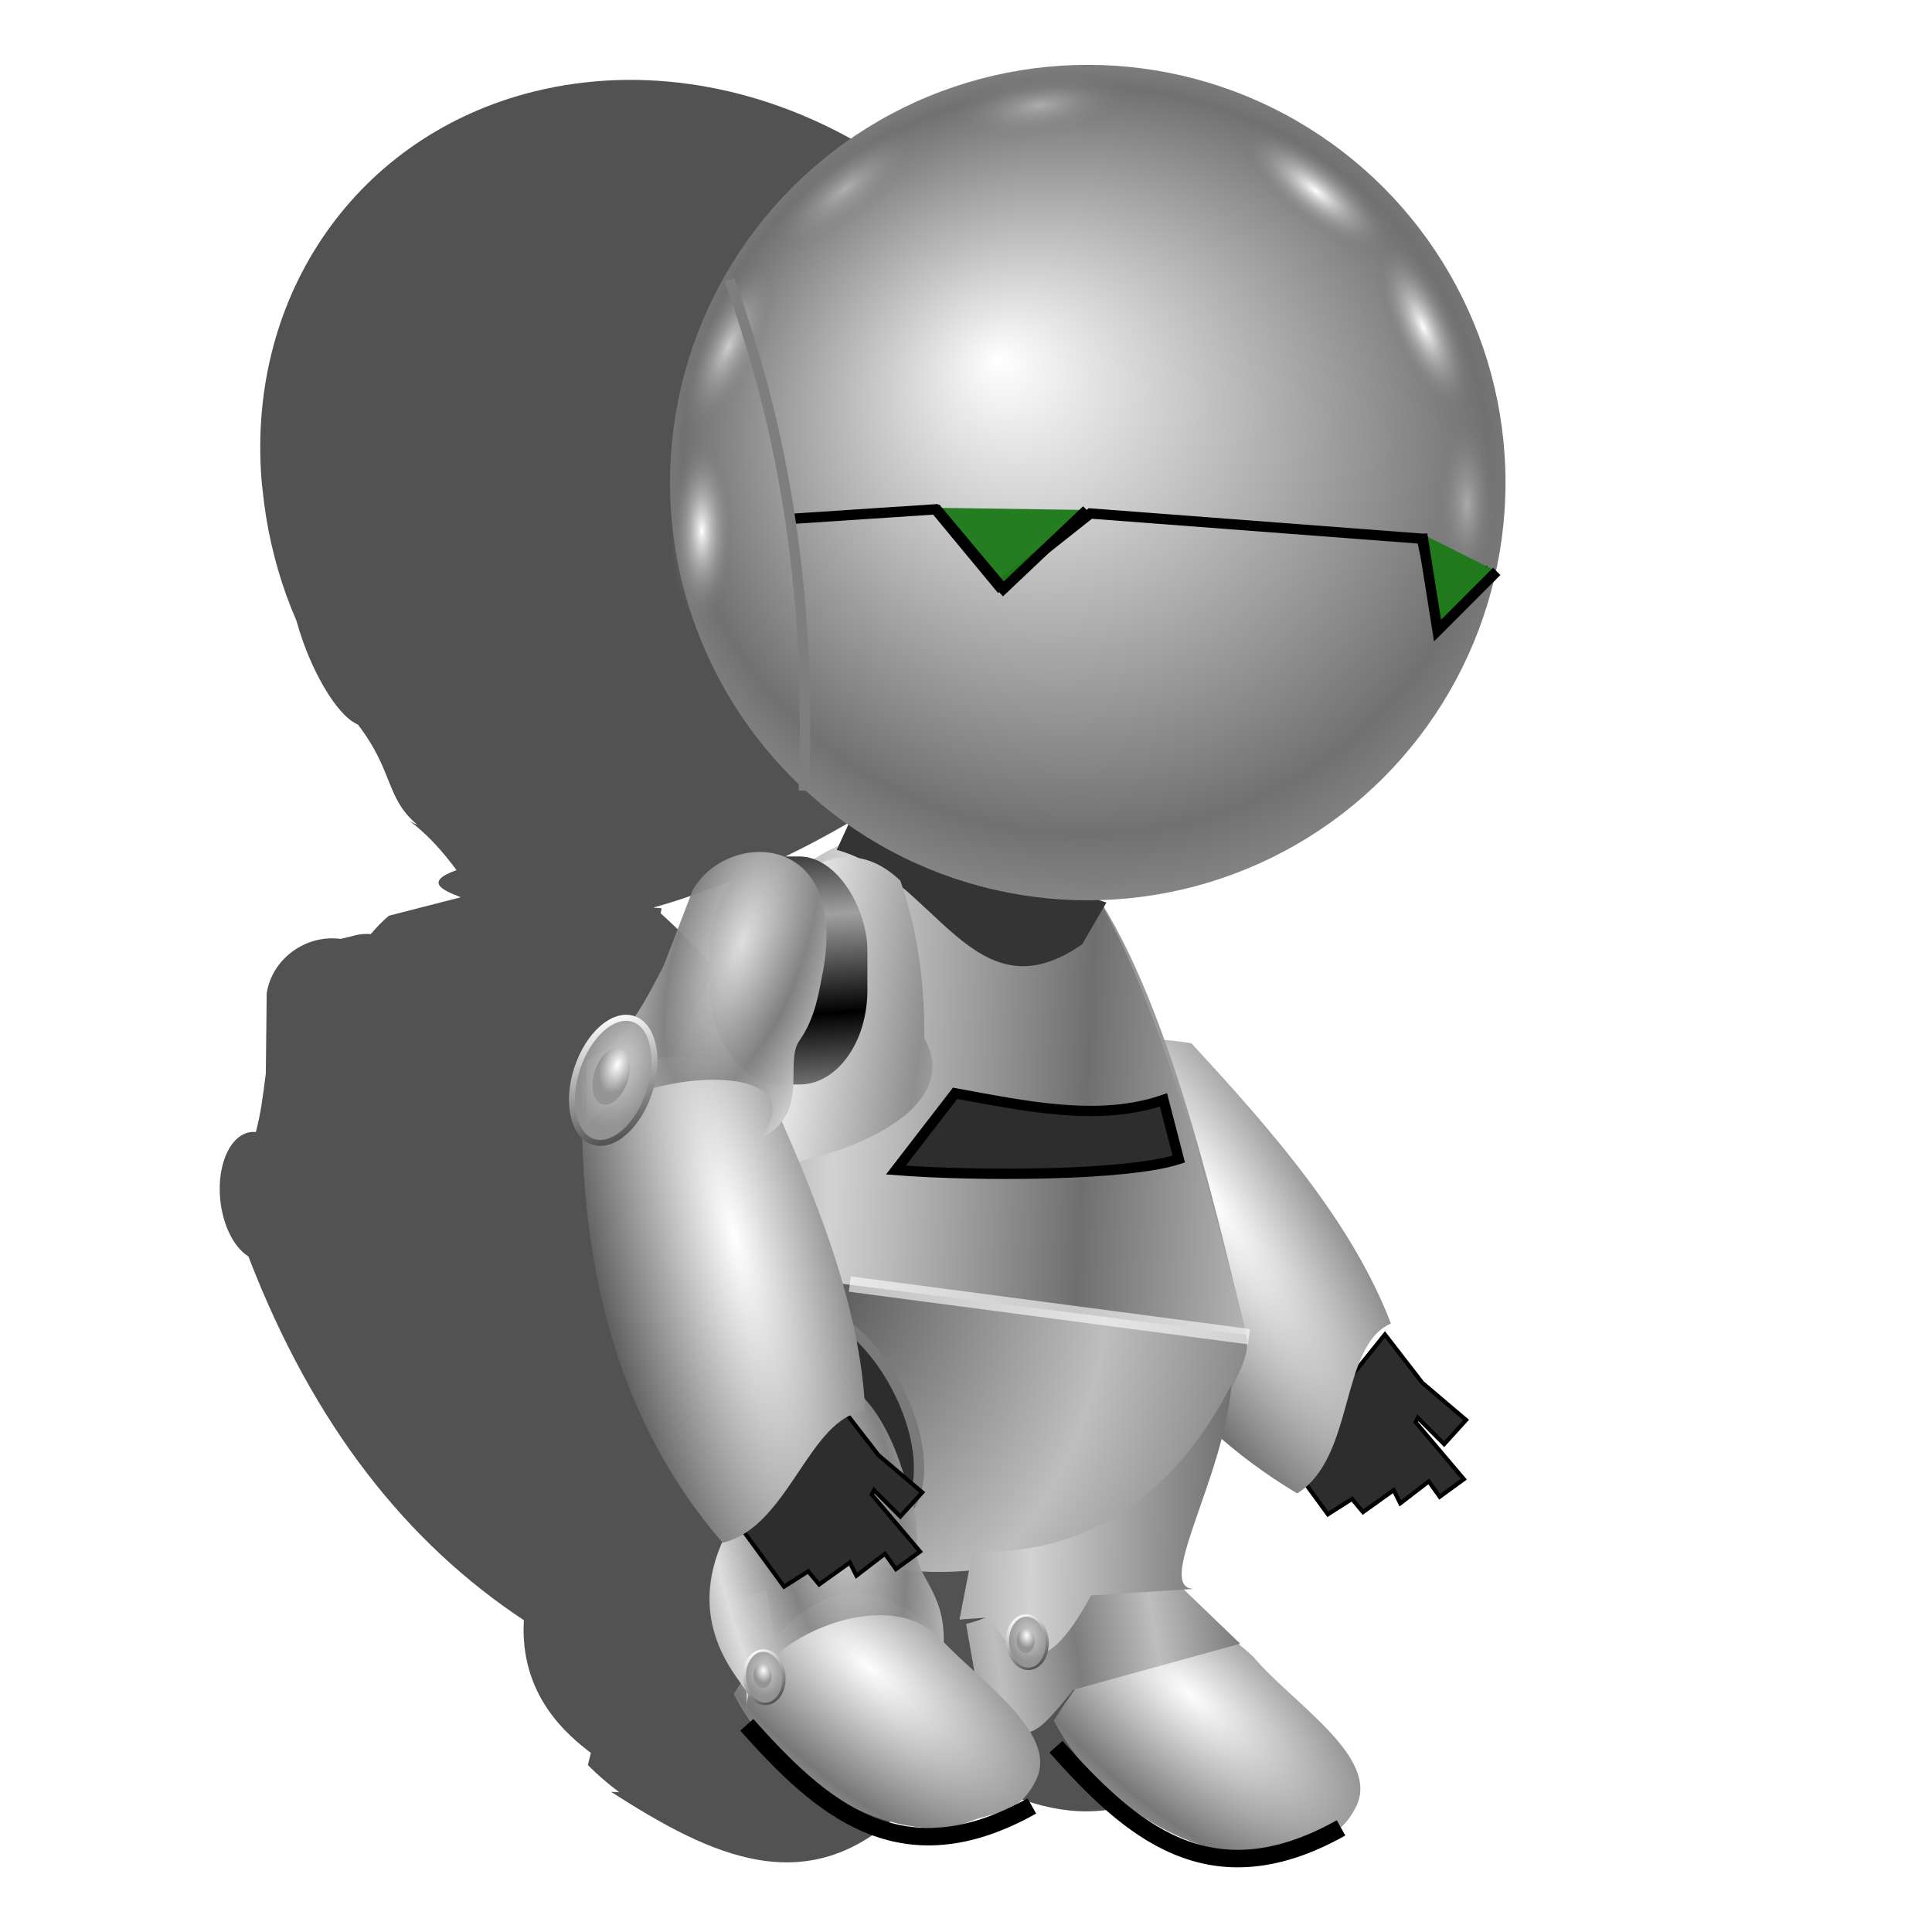 <?xml version="1.0" encoding="UTF-8" standalone="no"?>
<!-- Created with Inkscape (http://www.inkscape.org/) -->

<svg
   xmlns:dc="http://purl.org/dc/elements/1.1/"
   xmlns:cc="http://creativecommons.org/ns#"
   xmlns:rdf="http://www.w3.org/1999/02/22-rdf-syntax-ns#"
   xmlns:svg="http://www.w3.org/2000/svg"
   xmlns="http://www.w3.org/2000/svg"
   xmlns:xlink="http://www.w3.org/1999/xlink"
   xmlns:sodipodi="http://sodipodi.sourceforge.net/DTD/sodipodi-0.dtd"
   xmlns:inkscape="http://www.inkscape.org/namespaces/inkscape"
   version="1.1"
   id="svg2"
   width="255"
   height="255"
   viewBox="0 0 255 255"
   sodipodi:docname="mx-user.svg"
   inkscape:version="0.92.5 (2060ec1f9f, 2020-04-08)">
  <defs
     id="defs6">
    <linearGradient
       id="linearGradient978"
       inkscape:collect="always">
      <stop
         id="stop974"
         offset="0"
         style="stop-color:#7d7d7d;stop-opacity:1" />
      <stop
         id="stop976"
         offset="1"
         style="stop-color:#bebebe;stop-opacity:1" />
    </linearGradient>
    <linearGradient
       inkscape:collect="always"
       id="linearGradient921">
      <stop
         style="stop-color:#fdfdfd;stop-opacity:1"
         offset="0"
         id="stop917" />
      <stop
         style="stop-color:#787878;stop-opacity:1"
         offset="1"
         id="stop919" />
    </linearGradient>
    <linearGradient
       inkscape:collect="always"
       id="linearGradient969">
      <stop
         style="stop-color:#ffffff;stop-opacity:1"
         offset="0"
         id="stop965" />
      <stop
         style="stop-color:#5f5f5f;stop-opacity:1"
         offset="1"
         id="stop967" />
    </linearGradient>
    <linearGradient
       inkscape:collect="always"
       id="linearGradient954">
      <stop
         style="stop-color:#ffffff;stop-opacity:1;"
         offset="0"
         id="stop950" />
      <stop
         style="stop-color:#545454;stop-opacity:1"
         offset="1"
         id="stop952" />
    </linearGradient>
    <linearGradient
       id="linearGradient946"
       inkscape:collect="always">
      <stop
         id="stop942"
         offset="0"
         style="stop-color:#ffffff;stop-opacity:1" />
      <stop
         id="stop944"
         offset="1"
         style="stop-color:#939393;stop-opacity:0.953" />
    </linearGradient>
    <linearGradient
       inkscape:collect="always"
       id="linearGradient934">
      <stop
         style="stop-color:#cecece;stop-opacity:1"
         offset="0"
         id="stop930" />
      <stop
         style="stop-color:#939393;stop-opacity:0.953"
         offset="1"
         id="stop932" />
    </linearGradient>
    <linearGradient
       inkscape:collect="always"
       id="linearGradient924">
      <stop
         style="stop-color:#dedede;stop-opacity:1"
         offset="0"
         id="stop920" />
      <stop
         style="stop-color:#868686;stop-opacity:0.941"
         offset="1"
         id="stop922" />
    </linearGradient>
    <linearGradient
       inkscape:collect="always"
       id="linearGradient914">
      <stop
         style="stop-color:#a0a0a0;stop-opacity:1"
         offset="0"
         id="stop910" />
      <stop
         style="stop-color:#000000;stop-opacity:1"
         offset="1"
         id="stop912" />
    </linearGradient>
    <linearGradient
       id="linearGradient906"
       inkscape:collect="always">
      <stop
         id="stop902"
         offset="0"
         style="stop-color:#e5e5e5;stop-opacity:1" />
      <stop
         id="stop904"
         offset="1"
         style="stop-color:#8f8f8f;stop-opacity:1" />
    </linearGradient>
    <linearGradient
       inkscape:collect="always"
       id="linearGradient882">
      <stop
         style="stop-color:#4f4f4f;stop-opacity:1"
         offset="0"
         id="stop878" />
      <stop
         style="stop-color:#bebebe;stop-opacity:1"
         offset="1"
         id="stop880" />
    </linearGradient>
    <linearGradient
       inkscape:collect="always"
       id="linearGradient874">
      <stop
         style="stop-color:#d2d2d2;stop-opacity:1"
         offset="0"
         id="stop870" />
      <stop
         style="stop-color:#6f6f6f;stop-opacity:1"
         offset="1"
         id="stop872" />
    </linearGradient>
    <linearGradient
       inkscape:collect="always"
       id="linearGradient847">
      <stop
         style="stop-color:#ffffff;stop-opacity:0.379"
         offset="0"
         id="stop843" />
      <stop
         style="stop-color:#717171;stop-opacity:0;"
         offset="1"
         id="stop845" />
    </linearGradient>
    <linearGradient
       id="linearGradient865"
       inkscape:collect="always">
      <stop
         id="stop861"
         offset="0"
         style="stop-color:#ffffff;stop-opacity:0.616" />
      <stop
         id="stop863"
         offset="1"
         style="stop-color:#717171;stop-opacity:0;" />
    </linearGradient>
    <linearGradient
       inkscape:collect="always"
       id="linearGradient833">
      <stop
         style="stop-color:#ffffff;stop-opacity:1"
         offset="0"
         id="stop829" />
      <stop
         style="stop-color:#717171;stop-opacity:0;"
         offset="1"
         id="stop831" />
    </linearGradient>
    <linearGradient
       inkscape:collect="always"
       id="linearGradient823">
      <stop
         style="stop-color:#ffffff;stop-opacity:1"
         offset="0"
         id="stop819" />
      <stop
         style="stop-color:#717171;stop-opacity:1"
         offset="1"
         id="stop821" />
    </linearGradient>
    <radialGradient
       inkscape:collect="always"
       xlink:href="#linearGradient823"
       id="radialGradient825"
       cx="105.102"
       cy="41.723"
       fx="96.258"
       fy="30.777"
       r="40.571"
       gradientUnits="userSpaceOnUse"
       gradientTransform="matrix(0.963,0,0,0.895,3.862,4.081)"
       spreadMethod="reflect" />
    <radialGradient
       inkscape:collect="always"
       xlink:href="#linearGradient847"
       id="radialGradient835"
       cx="130.445"
       cy="23.959"
       fx="130.445"
       fy="23.959"
       r="3.088"
       gradientTransform="matrix(1,0,0,2.931,11.713,-24.543)"
       gradientUnits="userSpaceOnUse" />
    <radialGradient
       inkscape:collect="always"
       xlink:href="#linearGradient833"
       id="radialGradient839"
       gradientUnits="userSpaceOnUse"
       gradientTransform="matrix(1,0,0,2.931,-16.44,12.402)"
       cx="130.445"
       cy="23.959"
       fx="130.445"
       fy="23.959"
       r="3.088" />
    <radialGradient
       inkscape:collect="always"
       xlink:href="#linearGradient833"
       id="radialGradient843"
       gradientUnits="userSpaceOnUse"
       gradientTransform="matrix(1,0,0,2.931,-63.004,39.002)"
       cx="130.445"
       cy="23.959"
       fx="130.445"
       fy="23.959"
       r="3.088" />
    <radialGradient
       inkscape:collect="always"
       xlink:href="#linearGradient847"
       id="radialGradient847"
       gradientUnits="userSpaceOnUse"
       gradientTransform="matrix(1,0,0,2.931,-193.044,-124.792)"
       cx="130.445"
       cy="23.959"
       fx="130.445"
       fy="23.959"
       r="3.088" />
    <radialGradient
       inkscape:collect="always"
       xlink:href="#linearGradient865"
       id="radialGradient851"
       gradientUnits="userSpaceOnUse"
       gradientTransform="matrix(1,0,0,2.931,-207.085,-71.509)"
       cx="130.445"
       cy="23.959"
       fx="130.445"
       fy="23.959"
       r="3.088" />
    <radialGradient
       inkscape:collect="always"
       xlink:href="#linearGradient833"
       id="radialGradient855"
       gradientUnits="userSpaceOnUse"
       gradientTransform="matrix(1,0,0,2.931,-62.614,-21.987)"
       cx="130.445"
       cy="23.959"
       fx="130.445"
       fy="23.959"
       r="3.088" />
    <radialGradient
       inkscape:collect="always"
       xlink:href="#linearGradient847"
       id="radialGradient859"
       gradientUnits="userSpaceOnUse"
       gradientTransform="matrix(1,0,0,2.931,-150.675,-169.043)"
       cx="130.445"
       cy="23.959"
       fx="130.445"
       fy="23.959"
       r="3.088" />
    <linearGradient
       inkscape:collect="always"
       xlink:href="#linearGradient874"
       id="linearGradient876"
       x1="84.395"
       y1="106.287"
       x2="108.565"
       y2="107.565"
       gradientUnits="userSpaceOnUse"
       spreadMethod="reflect" />
    <radialGradient
       inkscape:collect="always"
       xlink:href="#linearGradient882"
       id="radialGradient884"
       cx="80.875"
       cy="126.866"
       fx="80.875"
       fy="126.866"
       r="29.704"
       gradientTransform="matrix(1,0,0,1.234,-1.0386354e-5,-28.336)"
       gradientUnits="userSpaceOnUse"
       spreadMethod="reflect" />
    <linearGradient
       inkscape:collect="always"
       xlink:href="#linearGradient906"
       id="linearGradient900"
       x1="75.313"
       y1="91.276"
       x2="87.165"
       y2="92.98"
       gradientUnits="userSpaceOnUse"
       spreadMethod="reflect" />
    <linearGradient
       inkscape:collect="always"
       xlink:href="#linearGradient914"
       id="linearGradient916"
       x1="-31.094"
       y1="78.587"
       x2="-30.455"
       y2="88.17"
       gradientUnits="userSpaceOnUse"
       spreadMethod="reflect"
       gradientTransform="translate(106.912,5.324)" />
    <radialGradient
       inkscape:collect="always"
       xlink:href="#linearGradient924"
       id="radialGradient926"
       cx="-38.172"
       cy="82.198"
       fx="-38.172"
       fy="82.198"
       r="11.644"
       gradientTransform="matrix(-0.425,1.269,-0.498,-0.167,94.124,148.617)"
       gradientUnits="userSpaceOnUse"
       spreadMethod="reflect" />
    <radialGradient
       inkscape:collect="always"
       xlink:href="#linearGradient934"
       id="radialGradient936"
       cx="168.567"
       cy="83.083"
       fx="168.567"
       fy="83.083"
       r="7.56"
       gradientTransform="matrix(1,0,0,1.704,-9.5683088e-5,-59.917)"
       gradientUnits="userSpaceOnUse" />
    <radialGradient
       inkscape:collect="always"
       xlink:href="#linearGradient946"
       id="radialGradient940"
       gradientUnits="userSpaceOnUse"
       gradientTransform="matrix(0.455,0,0,0.775,91.074,18.535)"
       cx="169.036"
       cy="81.708"
       fx="169.036"
       fy="81.708"
       r="7.56" />
    <linearGradient
       inkscape:collect="always"
       xlink:href="#linearGradient954"
       id="linearGradient956"
       x1="162.873"
       y1="73.369"
       x2="176.817"
       y2="93.175"
       gradientUnits="userSpaceOnUse" />
    <radialGradient
       inkscape:collect="always"
       xlink:href="#linearGradient969"
       id="radialGradient971"
       cx="-40.585"
       cy="115.265"
       fx="-40.585"
       fy="115.265"
       r="14.062"
       gradientTransform="matrix(0.972,-0.237,0.939,3.851,-0.131,-338.465)"
       gradientUnits="userSpaceOnUse" />
    <radialGradient
       inkscape:collect="always"
       xlink:href="#linearGradient924"
       id="radialGradient897"
       gradientUnits="userSpaceOnUse"
       gradientTransform="matrix(0.308,1.481,-0.511,0.137,130.342,184.361)"
       cx="-36.791"
       cy="79.698"
       fx="-36.791"
       fy="79.698"
       r="11.644"
       spreadMethod="reflect" />
    <radialGradient
       inkscape:collect="always"
       xlink:href="#linearGradient934"
       id="radialGradient909"
       gradientUnits="userSpaceOnUse"
       gradientTransform="matrix(1,0,0,1.704,-9.5683088e-5,-59.917)"
       cx="168.567"
       cy="83.083"
       fx="168.567"
       fy="83.083"
       r="7.56" />
    <radialGradient
       inkscape:collect="always"
       xlink:href="#linearGradient946"
       id="radialGradient911"
       gradientUnits="userSpaceOnUse"
       gradientTransform="matrix(0.455,0,0,0.775,91.074,18.535)"
       cx="169.036"
       cy="81.708"
       fx="169.036"
       fy="81.708"
       r="7.56" />
    <linearGradient
       inkscape:collect="always"
       xlink:href="#linearGradient954"
       id="linearGradient913"
       gradientUnits="userSpaceOnUse"
       x1="162.873"
       y1="73.369"
       x2="176.817"
       y2="93.175" />
    <radialGradient
       inkscape:collect="always"
       xlink:href="#linearGradient921"
       id="radialGradient923"
       cx="84.493"
       cy="157.44"
       fx="84.493"
       fy="157.44"
       r="14.852"
       gradientTransform="matrix(1.389,1.196,-0.479,0.557,39.828,-31.8)"
       gradientUnits="userSpaceOnUse"
       spreadMethod="reflect" />
    <linearGradient
       inkscape:collect="always"
       xlink:href="#linearGradient874"
       id="linearGradient935"
       x1="97.541"
       y1="142.238"
       x2="116.921"
       y2="142.664"
       gradientUnits="userSpaceOnUse"
       spreadMethod="reflect" />
    <radialGradient
       inkscape:collect="always"
       xlink:href="#linearGradient921"
       id="radialGradient941"
       gradientUnits="userSpaceOnUse"
       gradientTransform="matrix(1.389,1.196,-0.479,0.557,70.922,-29.245)"
       cx="84.493"
       cy="157.44"
       fx="84.493"
       fy="157.44"
       r="14.852"
       spreadMethod="reflect" />
    <radialGradient
       inkscape:collect="always"
       xlink:href="#linearGradient934"
       id="radialGradient951"
       gradientUnits="userSpaceOnUse"
       gradientTransform="matrix(1,0,0,1.704,-9.5683088e-5,-59.917)"
       cx="168.567"
       cy="83.083"
       fx="168.567"
       fy="83.083"
       r="7.56" />
    <radialGradient
       inkscape:collect="always"
       xlink:href="#linearGradient946"
       id="radialGradient953"
       gradientUnits="userSpaceOnUse"
       gradientTransform="matrix(0.455,0,0,0.775,91.074,18.535)"
       cx="169.036"
       cy="81.708"
       fx="169.036"
       fy="81.708"
       r="7.56" />
    <linearGradient
       inkscape:collect="always"
       xlink:href="#linearGradient954"
       id="linearGradient955"
       gradientUnits="userSpaceOnUse"
       x1="162.873"
       y1="73.369"
       x2="176.817"
       y2="93.175" />
    <linearGradient
       inkscape:collect="always"
       xlink:href="#linearGradient978"
       id="linearGradient972"
       x1="102.013"
       y1="155.958"
       x2="109.68"
       y2="154.68"
       gradientUnits="userSpaceOnUse"
       spreadMethod="reflect" />
    <radialGradient
       inkscape:collect="always"
       xlink:href="#linearGradient969"
       id="radialGradient984"
       gradientUnits="userSpaceOnUse"
       gradientTransform="matrix(0.847,-0.531,2.107,3.358,-93.445,-297.195)"
       cx="-40.585"
       cy="115.265"
       fx="-40.585"
       fy="115.265"
       r="14.062" />
    <filter
       inkscape:collect="always"
       style="color-interpolation-filters:sRGB"
       id="filter1036"
       x="-0.048"
       width="1.095"
       y="-0.361"
       height="1.721">
      <feGaussianBlur
         inkscape:collect="always"
         stdDeviation="0.768"
         id="feGaussianBlur1038" />
    </filter>
    <filter
       inkscape:collect="always"
       style="color-interpolation-filters:sRGB"
       id="filter961"
       x="-0.05"
       width="1.1"
       y="-0.028"
       height="1.056">
      <feGaussianBlur
         inkscape:collect="always"
         stdDeviation="2.024"
         id="feGaussianBlur963" />
    </filter>
  </defs>
  <sodipodi:namedview
     pagecolor="#ff0000"
     bordercolor="#666666"
     borderopacity="1"
     objecttolerance="10"
     gridtolerance="10"
     guidetolerance="10"
     inkscape:pageopacity="0"
     inkscape:pageshadow="2"
     inkscape:window-width="640"
     inkscape:window-height="480"
     id="namedview4"
     showgrid="false"
     inkscape:snap-global="false"
     inkscape:zoom="3.22"
     inkscape:cx="127.5"
     inkscape:cy="125.0066"
     inkscape:current-layer="svg2"
     showguides="false" />
  <path
     style="fill:#000000;fill-opacity:0.676;stroke:none;stroke-width:0.4;stroke-linecap:butt;stroke-linejoin:miter;stroke-miterlimit:4;stroke-dasharray:none;stroke-opacity:1;filter:url(#filter961)"
     d="M 43.006,72.711 C 25.908,76.961 15.114,92.372 16.556,110.474 c 0.028,0.345 0.064,0.683 0.108,1.01 0.34,3.418 1.112,6.831 2.297,10.159 0.303,0.831 0.632,1.654 0.985,2.471 0.189,0.689 0.411,1.389 0.661,2.085 1.462,4.041 3.647,7.332 5.297,7.982 4.225,5.493 2.159,8.127 8.248,11.345 l 0.985,-0.382 c -6.839,-1.992 -4.309,-3.132 0.352,3.182 -3.17,1.135 -1.393,1.944 0.418,2.635 l -6.99,1.796 c -0.627,0.532 -1.208,1.129 -1.748,1.778 -0.501,-0.035 -0.997,-0.004 -1.477,0.115 l -1.446,0.358 c -3.385,-0.456 -6.673,1.915 -7.192,5.279 l -0.087,7.803 c -0.25,1.938 -0.479,3.889 -0.969,5.679 -0.018,-0.003 -0.037,-0.006 -0.055,-0.009 -2.045,-0.161 -3.587,2.507 -3.445,5.959 0.112,2.69 1.231,5.158 2.779,6.127 6.361,16.565 15.515,27.897 26.752,35.329 -0.432,7.425 4.4,11.264 6.509,12.892 -0.095,0.393 -0.206,0.802 -0.293,1.179 0.955,0.961 1.981,1.834 3.045,2.633 l -0.789,-0.032 c 9.605,6.154 19.371,11.141 28.904,1.19 l -1.289,-0.053 c 0.396,-0.617 0.687,-1.416 0.793,-2.53 0.151,-1.646 -0.742,-3.079 -2.193,-4.379 1.092,-0.754 1.628,-2.525 2.543,-4.958 l 0.117,-0.07 c -0.343,1.165 -0.629,2.331 -0.878,3.418 0.907,0.914 1.88,1.741 2.887,2.509 l -1.789,-0.074 c 9.063,5.806 18.269,10.569 27.287,2.73 0.541,-0.354 1.046,-0.77 1.444,-1.367 0.058,-0.059 0.116,-0.111 0.173,-0.171 l -0.065,-0.002 c 0.36,-0.602 0.623,-1.37 0.723,-2.418 0.476,-5.187 -9.393,-8.257 -14.538,-11.742 -0.624,-0.336 -1.217,-0.615 -1.792,-0.862 l 0.137,-0.082 -7.013,-3.836 0.92,-0.296 c -3.015,0.738 -1.811,-7.043 -2.595,-14.8 2.892,1.404 5.82,2.558 8.786,3.446 0.252,-0.291 0.469,-0.605 0.655,-0.934 l 2.874,2.212 1.686,-1.998 1.454,0.995 2.067,-2.769 1.052,1.095 1.866,-2.719 1.529,1.2 1.612,-2.203 -6.369,-4.289 0.051,-0.464 3.311,1.886 1.187,-2.775 -5.294,-2.525 -5.063,-3.71 -1.391,3.965 c -0.041,-2.166 0.246,-4.033 1.567,-5.134 -6.856,-8.501 -17.135,-15.327 -27.86,-21.935 -0.942,0.062 -1.785,0.173 -2.58,0.308 -3.299,-4.248 -6.713,-8.144 -10.098,-11.182 l 0.087,-0.493 -0.707,-0.049 c -0.013,-0.011 -0.026,-0.023 -0.038,-0.034 17.363,-4.853 45.617,-21.927 43.04,-40.519 l 0.081,-0.165 -0.101,-0.023 C 97.281,108.356 96.568,105.485 95.561,102.678 87.688,80.891 64.158,67.475 43.006,72.711 Z m 22.604,145.522 0.803,4.845 2.271,-0.748 c -0.48,0.367 -0.978,0.715 -1.518,1.013 l 2.38,4.289 c -1.336,-0.697 -2.648,-1.385 -3.823,-2.078 -1.126,-3.381 -3.038,-4.749 -4.378,-6.172 1.457,-0.279 2.881,-0.666 4.265,-1.149 z"
     id="path1088"
     inkscape:connector-curvature="0"
     sodipodi:nodetypes="cccccccccccccccccccccccccccccccccccccccccccccccccccccccccccccccccccccccccccccccccccc"
     transform="matrix(1.359,0,0,1.359,12.025,-86.731)" />
  <g
     id="g1086"
     transform="matrix(1.359,0,0,1.359,3.634,6.821)">
    <path
       style="fill:#2d2d2d;fill-opacity:1;stroke:#000000;stroke-width:0.4;stroke-linecap:butt;stroke-linejoin:miter;stroke-miterlimit:4;stroke-dasharray:none;stroke-opacity:1"
       d="m 131.83,124.588 -9.584,11.926 4.046,5.537 2.343,-1.491 1.065,1.278 2.982,-2.13 0.639,1.278 2.769,-2.13 1.065,1.491 2.343,-1.704 -4.685,-5.537 0.213,-0.426 2.556,2.556 2.13,-2.343 -4.259,-3.621 z"
       id="path986"
       inkscape:connector-curvature="0" />
    <path
       style="fill:url(#radialGradient984);fill-opacity:1;stroke:none;stroke-width:0.6;stroke-linecap:butt;stroke-linejoin:miter;stroke-miterlimit:4;stroke-dasharray:none;stroke-opacity:1"
       d="m 96.326,102.089 c 3.959,-3.343 7.06,-7.442 16.705,-5.783 8.106,8.745 15.702,17.592 19.381,27.219 -5.014,2.192 -3.458,12.989 -9.101,16.495 -11.97,-7.125 -21.303,-19.143 -26.985,-37.932 z"
       id="path982"
       inkscape:connector-curvature="0"
       sodipodi:nodetypes="ccccc" />
    <path
       style="fill:url(#radialGradient941);fill-opacity:1;stroke:none;stroke-width:1px;stroke-linecap:butt;stroke-linejoin:miter;stroke-opacity:1"
       d="m 99.671,162.071 c 3.949,-6.125 10.217,-14.863 19.38,-6.176 3.778,4.492 12.296,9.696 10.01,14.482 -1.696,3.519 -4.175,3.119 -6.389,4.046 -6.069,2.571 -17.923,-2.626 -23.001,-12.352 z"
       id="path939"
       inkscape:connector-curvature="0"
       sodipodi:nodetypes="ccccc" />
    <path
       sodipodi:nodetypes="cccccc"
       inkscape:connector-curvature="0"
       id="path937"
       d="m 91.152,152.701 c 6.799,-1.67 11.262,-8.79 21.084,-3.408 l 5.537,5.324 -16.186,4.472 c -3.344,3.993 -4.469,6.057 -8.945,2.13 z"
       style="fill:url(#linearGradient972);fill-opacity:1;stroke:none;stroke-width:1px;stroke-linecap:butt;stroke-linejoin:miter;stroke-opacity:1" />
    <path
       sodipodi:nodetypes="ccccc"
       inkscape:connector-curvature="0"
       id="path915"
       d="m 68.577,159.516 c 3.949,-6.125 10.217,-14.863 19.38,-6.176 3.778,4.492 12.296,9.696 10.01,14.482 -1.696,3.519 -4.175,3.119 -6.389,4.046 -6.069,2.571 -17.923,-2.626 -23.001,-12.352 z"
       style="fill:url(#radialGradient923);fill-opacity:1;stroke:none;stroke-width:1px;stroke-linecap:butt;stroke-linejoin:miter;stroke-opacity:1" />
    <g
       transform="translate(-5.537,-10.01)"
       id="g890">
      <path
         style="fill:url(#radialGradient884);fill-opacity:1;stroke:none;stroke-width:1px;stroke-linecap:butt;stroke-linejoin:miter;stroke-opacity:1"
         d="m 85.402,86.68 c 6.384,-3.822 17.458,-3.006 22.149,2.769 8.331,10.255 13.289,32.658 16.348,45.176 0.411,1.684 -0.59,3.38 -1.227,4.872 -10.149,23.736 -46.489,24.691 -56.012,0 -1.445,-3.748 -2.099,-7.961 -2.071,-12.353 0.097,-15.487 8.661,-33.188 20.813,-40.464 z"
         id="path865"
         inkscape:connector-curvature="0"
         sodipodi:nodetypes="sssssss" />
      <path
         sodipodi:nodetypes="ssccs"
         inkscape:connector-curvature="0"
         id="path868"
         d="m 85.402,86.68 c 7.007,-2.504 17.458,-3.006 22.149,2.769 8.331,10.255 16.348,45.176 16.348,45.176 L 64.589,127.143 C 61.583,125.891 69.46,92.376 85.402,86.68 Z"
         style="fill:url(#linearGradient876);fill-opacity:1;stroke:none;stroke-width:1px;stroke-linecap:butt;stroke-linejoin:miter;stroke-opacity:1" />
    </g>
    <path
       sodipodi:nodetypes="ccccc"
       inkscape:connector-curvature="0"
       id="path886"
       d="m 78.587,77.522 c 9.599,2.597 13.291,16.557 23.853,9.158 l 2.343,-4.046 -24.918,-7.88 z"
       style="fill:#343434;fill-opacity:1;stroke:none;stroke-width:1px;stroke-linecap:butt;stroke-linejoin:miter;stroke-opacity:1" />
    <g
       transform="translate(-2.343,-1.704)"
       id="g863">
      <circle
         style="opacity:1;fill:url(#radialGradient825);fill-opacity:1;stroke:none;stroke-width:0.1;stroke-linecap:square;stroke-linejoin:round;stroke-miterlimit:4;stroke-dasharray:none;stroke-dashoffset:0;stroke-opacity:1"
         id="path817"
         cx="105.315"
         cy="43.553"
         r="40.571" />
      <ellipse
         style="opacity:1;fill:url(#radialGradient835);fill-opacity:1;stroke:none;stroke-width:0.1;stroke-linecap:square;stroke-linejoin:round;stroke-miterlimit:4;stroke-dasharray:none;stroke-dashoffset:0;stroke-opacity:1"
         id="path827"
         cx="142.159"
         cy="45.682"
         rx="3.088"
         ry="9.051" />
      <ellipse
         ry="9.051"
         rx="3.088"
         cy="82.628"
         cx="114.005"
         id="ellipse837"
         style="opacity:1;fill:url(#radialGradient839);fill-opacity:1;stroke:none;stroke-width:0.1;stroke-linecap:square;stroke-linejoin:round;stroke-miterlimit:4;stroke-dasharray:none;stroke-dashoffset:0;stroke-opacity:1"
         transform="rotate(-24.284)" />
      <ellipse
         transform="rotate(-51.495)"
         style="opacity:1;fill:url(#radialGradient843);fill-opacity:1;stroke:none;stroke-width:0.1;stroke-linecap:square;stroke-linejoin:round;stroke-miterlimit:4;stroke-dasharray:none;stroke-dashoffset:0;stroke-opacity:1"
         id="ellipse841"
         cx="67.441"
         cy="109.227"
         rx="3.088"
         ry="9.051" />
      <ellipse
         ry="9.051"
         rx="3.088"
         cy="-54.567"
         cx="-62.599"
         id="ellipse845"
         style="opacity:1;fill:url(#radialGradient847);fill-opacity:1;stroke:none;stroke-width:0.1;stroke-linecap:square;stroke-linejoin:round;stroke-miterlimit:4;stroke-dasharray:none;stroke-dashoffset:0;stroke-opacity:1"
         transform="matrix(-0.623,-0.783,-0.783,0.623,0,0)" />
      <ellipse
         transform="matrix(-0.912,-0.411,-0.411,0.912,0,0)"
         style="opacity:1;fill:url(#radialGradient851);fill-opacity:1;stroke:none;stroke-width:0.1;stroke-linecap:square;stroke-linejoin:round;stroke-miterlimit:4;stroke-dasharray:none;stroke-dashoffset:0;stroke-opacity:1"
         id="ellipse849"
         cx="-76.64"
         cy="-1.284"
         rx="3.088"
         ry="9.051" />
      <ellipse
         ry="9.051"
         rx="3.088"
         cy="48.238"
         cx="67.831"
         id="ellipse853"
         style="opacity:1;fill:url(#radialGradient855);fill-opacity:1;stroke:none;stroke-width:0.1;stroke-linecap:square;stroke-linejoin:round;stroke-miterlimit:4;stroke-dasharray:none;stroke-dashoffset:0;stroke-opacity:1" />
      <ellipse
         transform="matrix(-0.133,-0.991,-0.991,0.133,0,0)"
         style="opacity:1;fill:url(#radialGradient859);fill-opacity:1;stroke:none;stroke-width:0.1;stroke-linecap:square;stroke-linejoin:round;stroke-miterlimit:4;stroke-dasharray:none;stroke-dashoffset:0;stroke-opacity:1"
         id="ellipse857"
         cx="-20.23"
         cy="-98.817"
         rx="3.088"
         ry="9.051" />
      <path
         style="fill:none;stroke:#000000;stroke-width:1px;stroke-linecap:butt;stroke-linejoin:miter;stroke-opacity:1"
         d="m 76.67,47.067 13.848,-0.915 6.162,7.44 8.883,-7.037 32.197,2.449 1.783,7.968 4.852,-5.007"
         id="path867"
         inkscape:connector-curvature="0"
         sodipodi:nodetypes="ccccccc" />
      <path
         style="fill:#207a1b;fill-opacity:0.964;stroke:#000000;stroke-width:1px;stroke-linecap:butt;stroke-linejoin:miter;stroke-opacity:1"
         d="m 90.513,46.002 6.602,7.88 8.093,-7.667"
         id="path869"
         inkscape:connector-curvature="0"
         sodipodi:nodetypes="ccc" />
      <path
         inkscape:connector-curvature="0"
         id="path871"
         d="m 137.793,48.558 1.491,9.371 5.75,-5.75"
         style="fill:#207a1b;fill-opacity:1;stroke:#000000;stroke-width:1px;stroke-linecap:butt;stroke-linejoin:miter;stroke-opacity:1"
         sodipodi:nodetypes="ccc" />
      <path
         style="fill:none;stroke:#7e7e7e;stroke-width:1px;stroke-linecap:butt;stroke-linejoin:miter;stroke-opacity:1"
         d="m 70.494,23.853 c 6.159,16.853 7.883,33.336 7.241,49.622"
         id="path849"
         inkscape:connector-curvature="0"
         sodipodi:nodetypes="cc" />
    </g>
    <path
       sodipodi:nodetypes="ccccc"
       inkscape:connector-curvature="0"
       id="path892"
       d="m 84.763,80.503 c -3.833,-3.605 -7.667,-2.549 -11.5,0.639 -6.641,8.164 -10.242,16.328 -12.352,24.492 -1.508,7.021 32.495,1.428 26.196,-9.797 0.01,-5.375 -0.651,-10.526 -2.343,-15.334 z"
       style="fill:url(#linearGradient900);fill-opacity:1;stroke:none;stroke-width:1px;stroke-linecap:butt;stroke-linejoin:miter;stroke-opacity:1" />
    <rect
       rx="6.602"
       ry="9.158"
       y="78.161"
       x="66.234"
       height="22.149"
       width="15.334"
       id="rect908"
       style="opacity:1;fill:url(#linearGradient916);fill-opacity:1;stroke:none;stroke-width:0.1;stroke-linecap:square;stroke-linejoin:round;stroke-miterlimit:4;stroke-dasharray:none;stroke-dashoffset:0;stroke-opacity:1" />
    <ellipse
       transform="rotate(-27.99)"
       ry="11.391"
       rx="6.067"
       cy="154.055"
       cx="7.601"
       id="path893"
       style="opacity:1;fill:#2d2d2d;fill-opacity:1;stroke:#7a7a7a;stroke-width:0.993;stroke-linecap:square;stroke-linejoin:round;stroke-miterlimit:4;stroke-dasharray:none;stroke-dashoffset:0;stroke-opacity:1" />
    <path
       style="fill:url(#radialGradient897);fill-opacity:1;stroke:none;stroke-width:1.066px;stroke-linecap:butt;stroke-linejoin:miter;stroke-opacity:1"
       d="m 69.861,161.327 c -0.686,-6.698 14.309,-13.391 19.111,-6.709 0.216,-5.294 -3.04,-6.616 -2.605,-9.594 0.146,-3.106 -0.851,-5.616 -1.711,-8.197 -5.168,-14.378 -15.129,-7.253 -14.795,0.314 l -2.153,7.09 c -4.013,8.347 1.343,13.677 2.109,15.022 z"
       id="path895"
       inkscape:connector-curvature="0"
       sodipodi:nodetypes="cccccccc" />
    <path
       inkscape:connector-curvature="0"
       id="path899"
       d="m 79.013,131.617 -9.584,11.926 4.046,5.537 2.343,-1.491 1.065,1.278 2.982,-2.13 0.639,1.278 2.769,-2.13 1.065,1.491 2.343,-1.704 -4.685,-5.537 0.213,-0.426 2.556,2.556 2.13,-2.343 -4.259,-3.621 z"
       style="fill:#2d2d2d;fill-opacity:1;stroke:#000000;stroke-width:0.4;stroke-linecap:butt;stroke-linejoin:miter;stroke-miterlimit:4;stroke-dasharray:none;stroke-opacity:1" />
    <path
       sodipodi:nodetypes="ccccc"
       inkscape:connector-curvature="0"
       id="path963"
       d="m 53.882,100.31 c 4.812,-1.922 9.049,-4.832 17.677,-0.213 4.931,10.857 9.345,21.649 9.797,31.946 -5.449,0.497 -7.382,11.233 -13.843,12.778 -9.109,-10.54 -14.17,-24.89 -13.63,-44.511 z"
       style="fill:url(#radialGradient971);fill-opacity:1;stroke:none;stroke-width:0.6;stroke-linecap:butt;stroke-linejoin:miter;stroke-miterlimit:4;stroke-dasharray:none;stroke-opacity:1" />
    <path
       sodipodi:nodetypes="cccccccc"
       inkscape:connector-curvature="0"
       id="path918"
       d="m 54.308,104.519 c 2.86,-5.41 23.212,-7.383 16.817,1.058 5.004,-2.375 2.295,-7.405 3.842,-9.527 1.563,-2.245 1.879,-4.646 2.343,-7.028 2.267,-13.469 -9.5,-13.391 -12.721,-7.559 l -2.826,7.346 c -1.913,3.668 -3.738,7.431 -7.454,9.158 z"
       style="fill:url(#radialGradient926);fill-opacity:1;stroke:none;stroke-width:1px;stroke-linecap:butt;stroke-linejoin:miter;stroke-opacity:1" />
    <g
       transform="matrix(0.463,0.151,-0.151,0.463,-8.119,35.123)"
       id="g961">
      <ellipse
         style="opacity:1;fill:url(#radialGradient936);fill-opacity:1;stroke:none;stroke-width:0.1;stroke-linecap:square;stroke-linejoin:round;stroke-miterlimit:4;stroke-dasharray:none;stroke-dashoffset:0;stroke-opacity:1"
         id="path928"
         cx="168.141"
         cy="85.082"
         rx="7.56"
         ry="12.885" />
      <ellipse
         ry="5.857"
         rx="3.437"
         cy="84.443"
         cx="167.502"
         id="ellipse938"
         style="opacity:1;fill:url(#radialGradient940);fill-opacity:1;stroke:none;stroke-width:0.045;stroke-linecap:square;stroke-linejoin:round;stroke-miterlimit:4;stroke-dasharray:none;stroke-dashoffset:0;stroke-opacity:1" />
      <ellipse
         ry="12.885"
         rx="7.56"
         cy="85.082"
         cx="168.141"
         id="ellipse948"
         style="opacity:1;fill:none;fill-opacity:1;stroke:url(#linearGradient956);stroke-width:1.2;stroke-linecap:square;stroke-linejoin:round;stroke-miterlimit:4;stroke-dasharray:none;stroke-dashoffset:0;stroke-opacity:1" />
    </g>
    <g
       id="g907"
       transform="matrix(0.254,-0.008,0.011,0.201,27.907,142.119)">
      <ellipse
         ry="12.885"
         rx="7.56"
         cy="85.082"
         cx="168.141"
         id="ellipse901"
         style="opacity:1;fill:url(#radialGradient909);fill-opacity:1;stroke:none;stroke-width:0.1;stroke-linecap:square;stroke-linejoin:round;stroke-miterlimit:4;stroke-dasharray:none;stroke-dashoffset:0;stroke-opacity:1" />
      <ellipse
         style="opacity:1;fill:url(#radialGradient911);fill-opacity:1;stroke:none;stroke-width:0.045;stroke-linecap:square;stroke-linejoin:round;stroke-miterlimit:4;stroke-dasharray:none;stroke-dashoffset:0;stroke-opacity:1"
         id="ellipse903"
         cx="167.502"
         cy="84.443"
         rx="3.437"
         ry="5.857" />
      <ellipse
         style="opacity:1;fill:none;fill-opacity:1;stroke:url(#linearGradient913);stroke-width:1.2;stroke-linecap:square;stroke-linejoin:round;stroke-miterlimit:4;stroke-dasharray:none;stroke-dashoffset:0;stroke-opacity:1"
         id="ellipse905"
         cx="168.141"
         cy="85.082"
         rx="7.56"
         ry="12.885" />
    </g>
    <path
       sodipodi:nodetypes="cc"
       inkscape:connector-curvature="0"
       id="path925"
       d="m 69.855,162.497 c 7.177,8.054 14.921,15.046 27.686,7.88"
       style="fill:none;stroke:#000000;stroke-width:1.7;stroke-linecap:butt;stroke-linejoin:miter;stroke-miterlimit:4;stroke-dasharray:none;stroke-opacity:1" />
    <path
       sodipodi:nodetypes="ccccccc"
       inkscape:connector-curvature="0"
       id="path927"
       d="m 91.791,145.673 c 11.713,0.367 19.659,-5.773 25.131,-16.186 -0.704,9.065 -7.554,19.796 -3.621,19.806 l -10.01,0.639 c -4.645,8.643 -7.398,6.402 -9.797,2.13 l -2.982,0.213 z"
       style="fill:url(#linearGradient935);fill-opacity:1;stroke:none;stroke-width:1px;stroke-linecap:butt;stroke-linejoin:miter;stroke-opacity:1" />
    <g
       transform="matrix(0.254,-0.008,0.011,0.201,53.463,138.712)"
       id="g949">
      <ellipse
         style="opacity:1;fill:url(#radialGradient951);fill-opacity:1;stroke:none;stroke-width:0.1;stroke-linecap:square;stroke-linejoin:round;stroke-miterlimit:4;stroke-dasharray:none;stroke-dashoffset:0;stroke-opacity:1"
         id="ellipse943"
         cx="168.141"
         cy="85.082"
         rx="7.56"
         ry="12.885" />
      <ellipse
         ry="5.857"
         rx="3.437"
         cy="84.443"
         cx="167.502"
         id="ellipse945"
         style="opacity:1;fill:url(#radialGradient953);fill-opacity:1;stroke:none;stroke-width:0.045;stroke-linecap:square;stroke-linejoin:round;stroke-miterlimit:4;stroke-dasharray:none;stroke-dashoffset:0;stroke-opacity:1" />
      <ellipse
         ry="12.885"
         rx="7.56"
         cy="85.082"
         cx="168.141"
         id="ellipse947"
         style="opacity:1;fill:none;fill-opacity:1;stroke:url(#linearGradient955);stroke-width:1.2;stroke-linecap:square;stroke-linejoin:round;stroke-miterlimit:4;stroke-dasharray:none;stroke-dashoffset:0;stroke-opacity:1" />
    </g>
    <path
       style="fill:none;stroke:#000000;stroke-width:1.7;stroke-linecap:butt;stroke-linejoin:miter;stroke-miterlimit:4;stroke-dasharray:none;stroke-opacity:1"
       d="m 99.884,164.627 c 7.177,8.054 14.921,15.046 27.686,7.88"
       id="path980"
       inkscape:connector-curvature="0"
       sodipodi:nodetypes="cc" />
    <path
       sodipodi:nodetypes="ccccc"
       inkscape:connector-curvature="0"
       id="path988"
       d="m 90.087,101.162 c 6.81,1.244 13.991,2.802 20.232,0.639 l 1.491,5.75 c -5.062,1.644 -19.583,1.683 -27.473,1.065 z"
       style="fill:#2d2d2d;fill-opacity:1;stroke:#000000;stroke-width:1px;stroke-linecap:butt;stroke-linejoin:miter;stroke-opacity:1" />
    <path
       inkscape:connector-curvature="0"
       id="path990"
       d="m 79.864,119.69 38.761,5.111"
       style="fill:none;stroke:#fdfdfd;stroke-width:1.5;stroke-linecap:butt;stroke-linejoin:miter;stroke-miterlimit:4;stroke-dasharray:none;stroke-opacity:0.626;filter:url(#filter1036)" />
  </g>
</svg>
